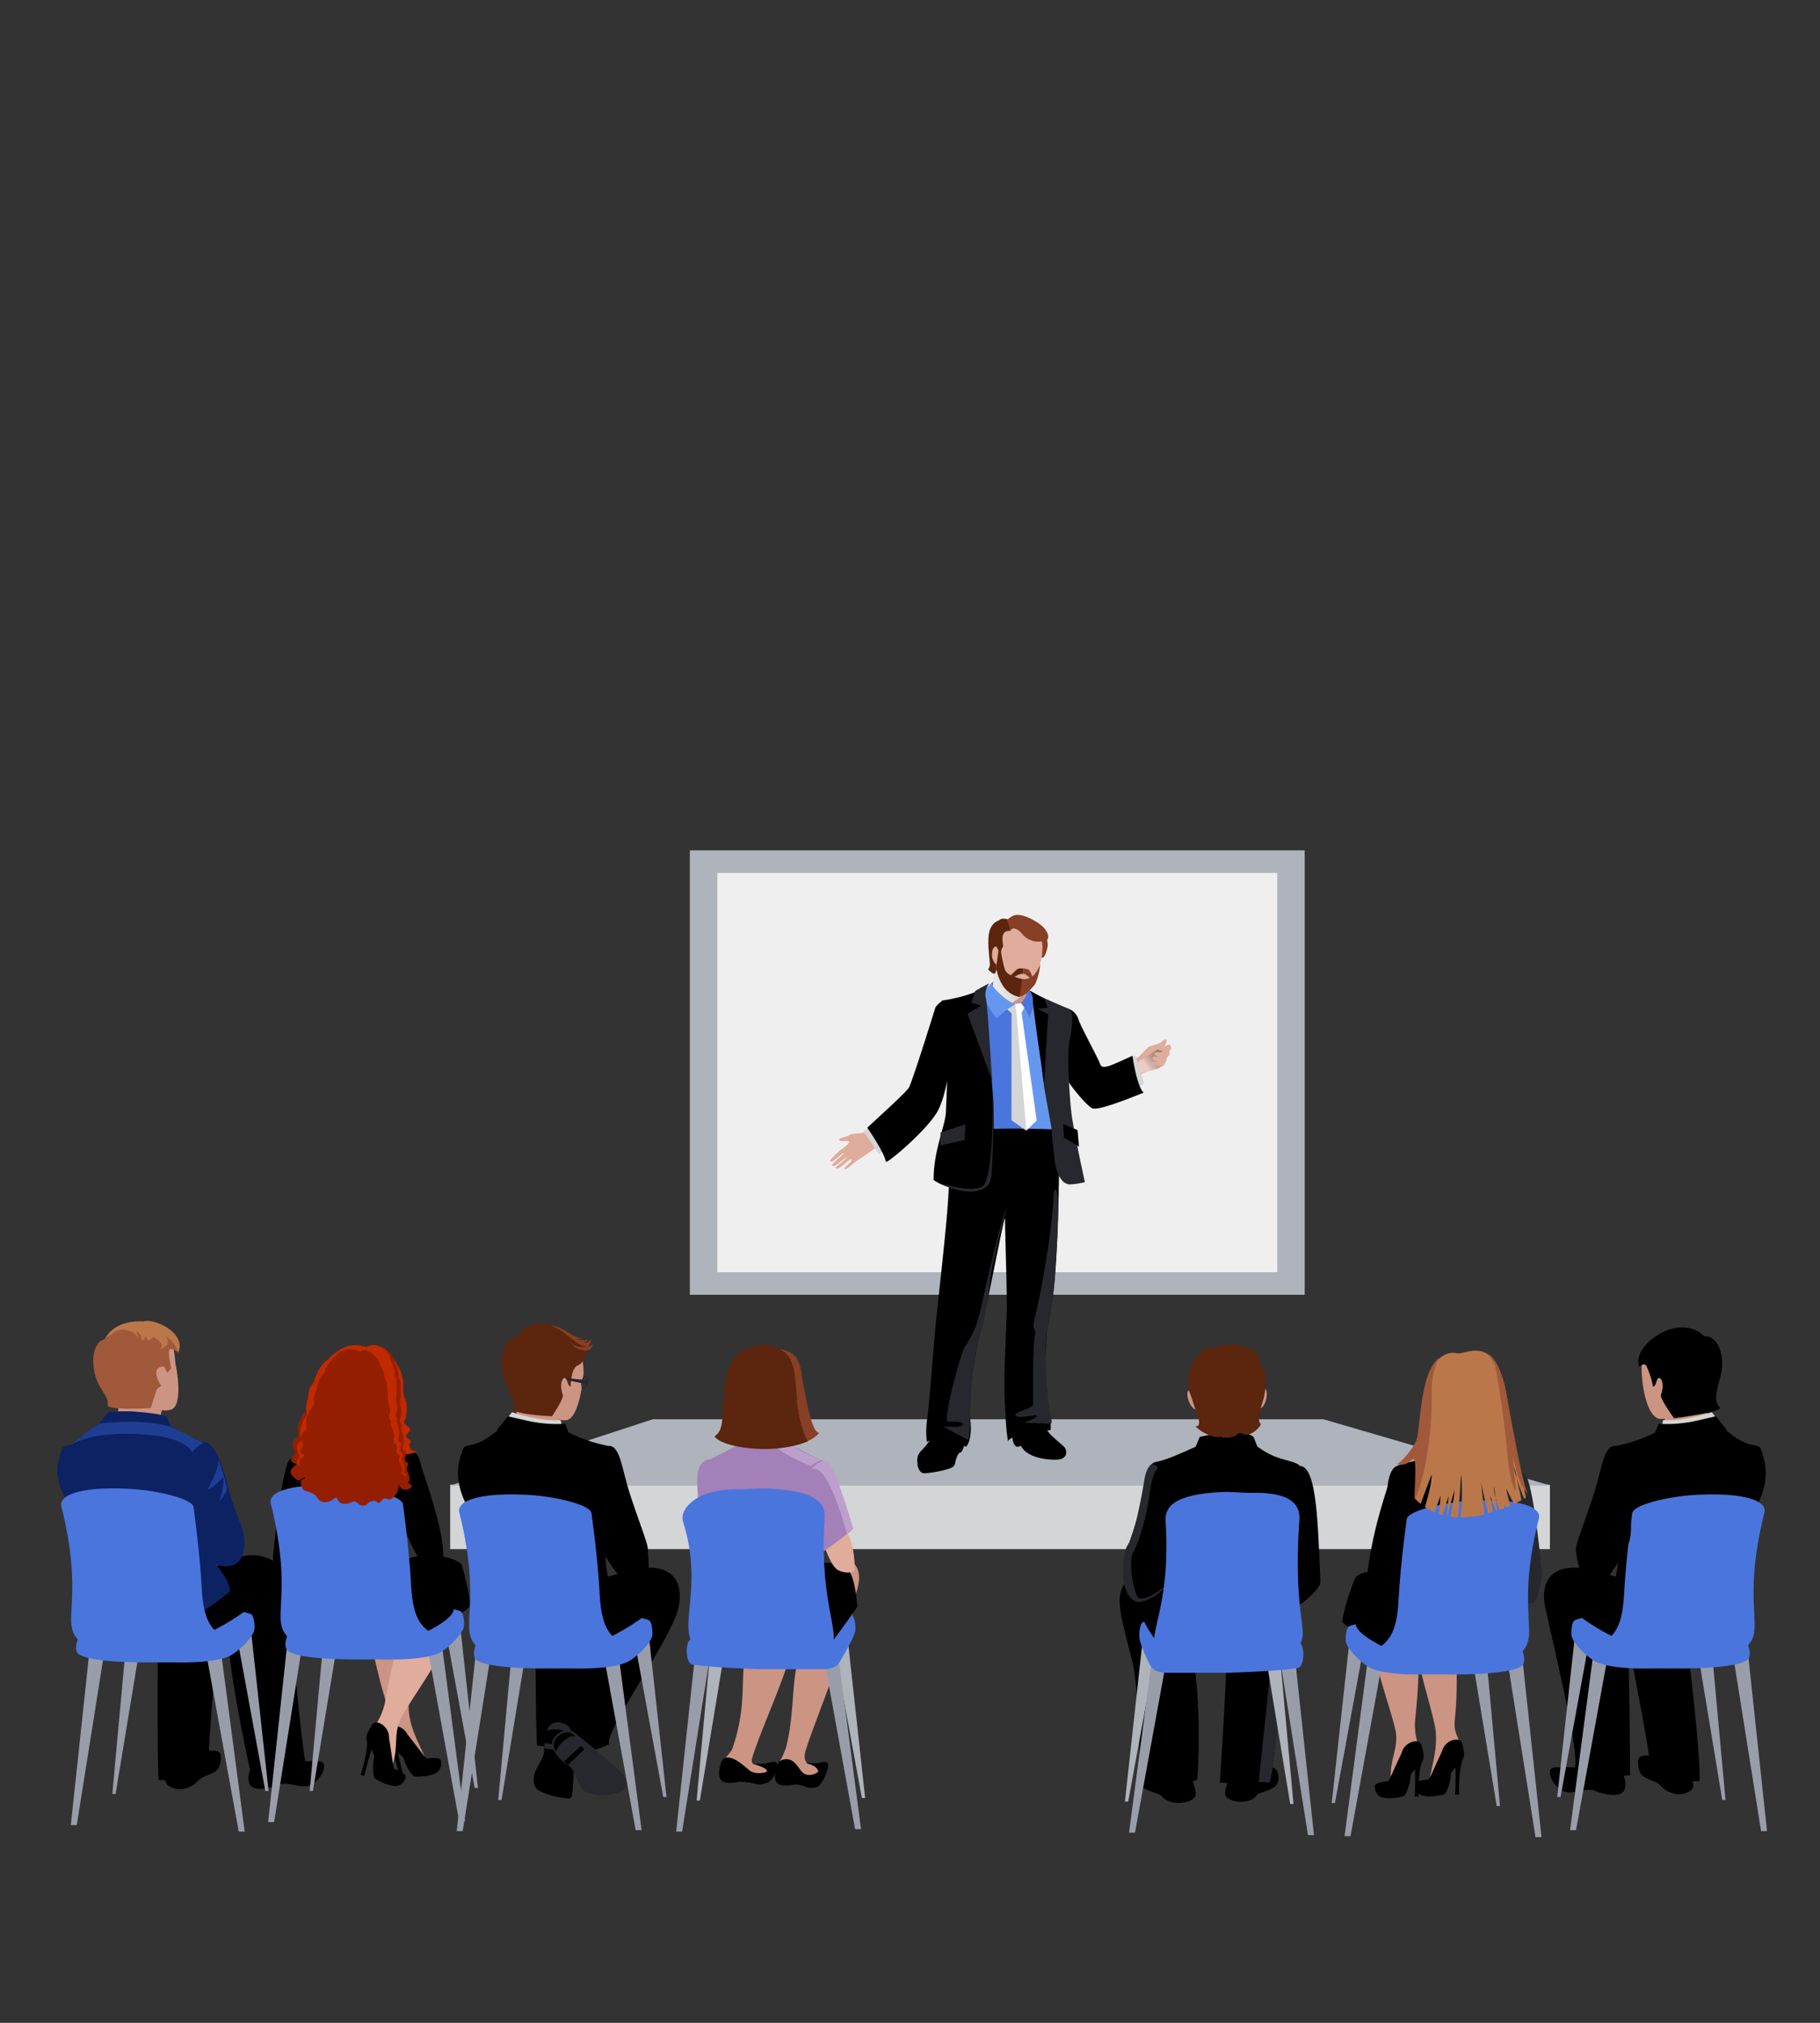 <svg width="450" height="500" xmlns="http://www.w3.org/2000/svg">
 <rect width="100%" height="100%" fill="#333333" stroke="none"/>
 <defs>
  <linearGradient y2="0.057" x2="1.651" y1="0.978" x1="0.268" id="linear-gradient">
   <stop stop-color="#fff" offset="0.21"/>
   <stop stop-color="#fbfbfb" offset="0.22"/>
   <stop stop-color="#bababa" offset="0.31"/>
   <stop stop-color="#818181" offset="0.39"/>
   <stop stop-color="#535353" offset="0.48"/>
   <stop stop-color="#2f2f2f" offset="0.56"/>
   <stop stop-color="#151515" offset="0.63"/>
   <stop stop-color="#050505" offset="0.69"/>
   <stop offset="0.75"/>
  </linearGradient>
  <linearGradient y2="-0.463" x2="1.93" y1="0.714" x1="-0.195" id="linear-gradient-2">
   <stop stop-color="#fff" offset="0"/>
   <stop stop-color="#c6c0b9" offset="0.52"/>
  </linearGradient>
 </defs>
 <g>
  <title>Layer 1</title>
  <g id="svg_1" isolation="isolate" class="cls-1">
   <g data-name="Layer 6" id="Layer_6">
    <rect id="svg_2" fill="#d4d5d6" height="15.93" width="271.91" y="366.98" x="111.31" class="cls-2"/>
    <polygon id="svg_3" fill="#afb3bc" points="383.38,367.2 111.31,367.2 161.4,350.81 327.21,350.81 383.38,367.2 " class="cls-3"/>
    <path id="svg_4" d="m417.42,408.32s3.13,25.45 2.79,31.89c-8.65,0.74 -12.49,-3.27 -12.39,-5.18s-4.76,-26.48 -4.92,-27.92s-3.5,-12.09 0.38,-14.07c12.9,-6.56 14.14,15.28 14.14,15.28z"/>
    <path id="svg_5" d="m413.09,393.94c-5,-1.72 -18.61,-5.89 -21.94,-6.32c-7,-0.92 -10.53,2.9 -9.07,9.77c1.64,7.7 8.62,36.22 7.29,39.38c6.31,3.31 13.68,2 13.68,2s-0.16,-31.89 -0.74,-34.45s10.78,-10.38 10.78,-10.38z"/>
    <path id="svg_6" d="m400.75,436.67c0.88,2.74 1.64,4.19 0.79,5.92s-4.94,1.09 -7.32,0c-1.42,-0.67 -4.59,0.51 -6.23,0.47c-3.51,-0.1 -6.53,-5.95 -3.65,-6.19s6.52,0.37 7.82,-0.71s8.59,0.51 8.59,0.51z"/>
    <path id="svg_7" d="m417.73,437.91c0.32,1.76 1.75,3.51 0.32,4.63a4.78,4.78 0 0 1 -4.62,0.63c-1.75,-0.48 -2.39,-1.43 -3.35,-2.23s-3.5,-1.27 -4.3,-2.39s-1.32,-4.19 0.12,-4.46c2,-0.37 4.46,-0.12 8.43,0.87l3.4,2.95z"/>
    <path id="svg_8" fill="#cc9483" d="m422.23,340.65c-0.51,1.67 -0.47,7.79 0.18,10.37s3.73,6.07 3.73,6.07l-14.45,2.72s1.26,-9.77 -1.43,-11.63c-1.66,-1.18 11.97,-7.53 11.97,-7.53z" class="cls-4"/>
    <path id="svg_9" fill="#cc9483" d="m405.88,337.77c0,5.86 1.63,12.23 4.21,12.89s9.45,-2.66 10.74,-7.63s-1,-10.2 -6.05,-10.7c-5.47,-0.55 -8.87,0.31 -8.9,5.44z" class="cls-4"/>
    <path id="svg_10" d="m405.4,337.85c-2.26,-4.08 7.24,-12.47 14.28,-8.87c0.74,0.37 0.93,0.78 1.52,1.14s0.85,0.11 1.36,0.31c3.23,1.24 3.7,6.37 2.93,9.43c-1,3.85 -1.88,6.3 -0.32,8c1.06,1.15 -11.25,2.7 -11.25,2.7s-3.56,-4.9 -3.25,-5.77c1.21,-3.34 -0.47,-5.18 -1,-3.62a12.93,12.93 0 0 1 -0.49,1.3l-0.45,0.33a21.32,21.32 0 0 0 -1.68,-5.22c-0.56,-0.88 -1.65,0.27 -1.65,0.27z"/>
    <path id="svg_11" d="m424.24,351.68c2.41,1.37 4.77,4.4 8.84,5.46c0,0 1.87,0.1 2.19,0.86c4.26,10.23 -3.31,15.92 -2.85,19.95c1.87,16.47 -4.73,21.95 -5.29,24c-0.27,1 -6.08,2.27 -12,2.37c-3.22,1 -16.65,-3 -17.74,-3.87c-0.52,-1.38 0.67,-4.49 1.51,-8c2.1,-8.7 0.81,-8.44 0.44,-12.93c-0.26,-3.3 -3.73,-3.66 -4.74,-5.52s4.4,-16.49 4.4,-16.49a36.72,36.72 0 0 0 11.65,-4.18c1.49,-0.84 5.2,0.37 5.2,0.37l8.39,-2.02z"/>
    <path id="svg_12" fill="#d4d5d6" d="m423.22,349.05c-0.46,0.23 -7.59,2.39 -11.93,1.95c-0.65,0.83 0.13,2.88 0.13,2.88s12.91,-1.7 13.28,-2.23s-1.48,-2.6 -1.48,-2.6z" class="cls-2"/>
    <path id="svg_13" d="m424.24,350.07l2.72,3.35a55.58,55.58 0 0 0 -7.37,0.83c-4.62,1.21 -10.5,0.28 -10.5,0.28l1,-2.6a33.51,33.51 0 0 0 9.47,-0.78c1.91,-0.42 4.68,-1.08 4.68,-1.08z"/>
    <polygon id="svg_14" fill="#999daa" points="436.9,452.62 435.43,452.62 428.26,407.57 432.08,407.57 436.9,452.62 " class="cls-5"/>
    <polygon id="svg_15" fill="#999daa" points="389.68,452.37 388.21,452.37 394.14,407.33 397.9,407.33 389.68,452.37 " class="cls-5"/>
    <polygon id="svg_16" fill="#999daa" points="426.64,444.92 425.83,444.92 419.83,408.64 423.31,408.64 426.64,444.92 " class="cls-5"/>
    <polygon id="svg_17" fill="#999daa" points="385.84,444.18 385.03,444.18 389.48,403.61 392.51,407.9 385.84,444.18 " class="cls-5"/>
    <path id="svg_18" fill="#4a75dd" d="m431.3,405.21a18.84,18.84 0 0 0 -3,-2.47c-0.46,-0.31 -5.21,-4.71 -5.21,-4.71l-31.69,1.86a13.78,13.78 0 0 0 -1.95,0.56c-0.67,0.24 -1,2.09 -0.93,3.62s2.92,4.74 5.58,6.41c3.7,2.34 14.07,1.91 15.54,1.91l2,0c1.48,0 16.6,0.37 20.29,-2c1.34,-0.82 0.55,-4.04 -0.63,-5.18z" class="cls-6"/>
    <path id="svg_19" d="m387.93,397.41c3,2.73 9.67,6.94 12.39,7.68s13.39,-2.72 14.87,-5.94s-12.64,-7.44 -17.1,-7.44s-10.16,5.7 -10.16,5.7z"/>
    <path id="svg_20" fill="#4a75dd" d="m403.6,373.86c0.87,-2.22 9.73,-3.93 14.18,-4.26c12.78,-0.94 19.25,1.19 18.48,4.26c-5.76,23.06 0.24,28.51 -4.21,33c-2.48,2.48 -42.36,3 -37.91,0.5s6.93,-4 7.42,-13.39s2.04,-20.11 2.04,-20.11z" class="cls-6"/>
    <path id="svg_21" d="m399.24,357.41c-2.7,-0.09 -3.22,5.74 -5,11.37c-1.92,6.09 -4.58,12.66 -4.58,14c0,2.6 1.85,10.78 4.83,9.29s4.46,-3.72 7.81,-9.67s-3.06,-24.99 -3.06,-24.99z"/>
    <path id="svg_22" d="m314.33,436.87a16.38,16.38 0 0 0 -4.87,0.76c-0.18,-0.38 -0.35,-0.77 -0.5,-1.15l-4.3,1.17s-1.75,4 -1.75,5.72s4.51,2.88 7.07,1.12a2.76,2.76 0 0 0 0.87,-0.95c1.65,-0.74 3.19,-1.07 4.33,-1.88c1.43,-1.03 1.25,-4.85 -0.85,-4.79z"/>
    <path id="svg_23" d="m317.28,405.77c-1.6,12.77 -1.13,25.06 -3.35,34.75a72.17,72.17 0 0 1 -12.32,0.06s1.66,-24.64 1.64,-31.72c0,-8.49 3.18,-7.37 3.18,-7.37c-0.62,-6.49 12.35,-7.81 10.85,4.28z"/>
    <path id="svg_24" fill="#26282d" d="m314,440.49c2.22,-9.7 3.11,-34.2 3.11,-34.2a10.64,10.64 0 0 1 -0.24,-4.18c0.72,-8.16 -1.29,-9.34 -2.27,4.26c-0.86,11.9 -2.81,27.32 -3.35,34.17c3.15,-0.26 1.03,0.36 2.75,-0.05z" class="cls-7"/>
    <path id="svg_25" d="m293.73,437.35l-4.67,-1.27c-0.16,0.42 -0.35,0.84 -0.53,1.25a18.15,18.15 0 0 0 -5.28,-0.83c-2.28,-0.06 -2.49,4.09 -0.93,5.2c1.24,0.88 2.91,1.24 4.7,2a3,3 0 0 0 1,1c2.77,1.9 7.66,0.68 7.66,-1.23s-1.95,-6.12 -1.95,-6.12z"/>
    <path id="svg_26" d="m293.88,404.72c-1.08,-3.59 0.62,-10.22 0.62,-10.22c-1.48,-0.13 -11.47,-5.08 -11.47,-5.08c-3.71,0 -6.2,1.92 -6.2,6.38s2.92,12.76 3.66,17.59s1.74,20.39 1,21.88c-0.31,0.62 1.14,1.28 2.94,1.84c4.65,6.09 11.64,2.76 11.64,2.76s1.52,-22.76 -2.19,-35.15z"/>
    <polygon id="svg_27" fill="#afb3bc" points="319.82,445.91 319.01,445.91 313.01,409.63 316.49,409.63 319.82,445.91 " class="cls-3"/>
    <polygon id="svg_28" fill="#afb3bc" points="278.95,445.3 278.14,445.3 282.6,404.72 285.63,409.02 278.95,445.3 " class="cls-3"/>
    <path id="svg_29" d="m321.26,362.34c4.46,-0.19 4.58,14.92 5.21,28.63c0.09,2 -6.15,7.36 -10.23,8c-1.5,0.23 -8.9,-1.89 -8.9,-1.89l10.42,-7.38l-1.22,-9.7l1.24,-9.18l3.48,-8.48z"/>
    <path id="svg_30" fill="#cc9483" d="m295.13,344.07c-0.8,-0.28 -1.49,-0.88 -1.56,0.43a5.39,5.39 0 0 0 1.46,3.58c0.6,0.47 1.37,0.52 1.34,0.29s-1.24,-4.3 -1.24,-4.3z" class="cls-4"/>
    <path id="svg_31" fill="#cc9483" d="m311.59,343.8c0.76,-0.38 1.37,-1.06 1.6,0.23a5.49,5.49 0 0 1 -1,3.74c-0.54,0.53 -1.3,0.69 -1.3,0.45s0.7,-4.42 0.7,-4.42z" class="cls-4"/>
    <path id="svg_32" fill="#e0ac9b" d="m303.69,363.21l-7,-2.7s1.93,-10 1.93,-11l4.7,-0.38l0,0l4.62,0.22c0,1 1.65,9.75 1.65,9.75l-5.93,4.07l0.03,0.04z" class="cls-8"/>
    <polygon id="svg_33" fill="#999daa" points="324.88,453.6 323.4,453.6 316.24,408.56 320.06,408.56 324.88,453.6 " class="cls-5"/>
    <polygon id="svg_34" fill="#999daa" points="280.63,452.99 279.16,452.99 285.09,407.95 288.85,407.95 280.63,452.99 " class="cls-5"/>
    <path id="svg_35" fill="#4a75dd" d="m321.51,406.21a18.55,18.55 0 0 0 -3,-2.48c-0.46,-0.31 -5.2,-4.71 -5.2,-4.71l-28.72,1.39a15.57,15.57 0 0 0 -1.95,0.56c-0.67,0.25 -1,2.09 -0.93,3.63s1.72,5.26 2.6,6.87c1.12,2 3.23,2 4.71,2l14.25,0c1.48,0 13.32,-0.43 17.6,-1.18c1.59,-0.22 1.82,-4.95 0.64,-6.08z" class="cls-6"/>
    <path id="svg_36" d="m322,367.73s0.59,-5.08 -1.23,-5.89c-3.11,-1.37 -5.46,-1 -9.92,-4.33c-0.14,-0.43 -0.59,-1.49 -0.84,-2.23c-2.81,-2.73 -13.38,-0.1 -13.38,-0.1l-1,2.42c-3.47,1.52 -6.9,3.18 -9.79,3.75c-4.24,0.82 -1.36,12.51 -1.36,12.51s5,12.21 4.92,15.41c-0.07,2.41 -1.83,8 -1.83,18.05c0,0.65 31.48,0 31.48,0c0,-6.5 -2,-16 -2.1,-17.89a54,54 0 0 1 1.4,-11.1c0.44,-1.33 3.65,-10.6 3.65,-10.6z"/>
    <path id="svg_37" fill="#5b250e" d="m312.91,340.42c-0.34,-2.61 -1.13,-2.61 -1.48,-3.81s0.22,-1.19 -0.93,-2.37s-5.4,-2.14 -6.78,-2s-2.64,0.45 -2.72,0.76c-0.81,0.12 -2.15,-0.25 -2.69,0.12a9.35,9.35 0 0 0 -3.54,4.22a9.65,9.65 0 0 0 -0.91,5.58c0.22,1.43 0.4,1.52 0.4,1.52l1.81,5.38s1.13,2.83 -0.37,2.69c-0.52,-0.05 3.32,3.29 6.39,2.65l0,0.15c1.69,0.09 3,0 3.83,-0.75c0.54,-0.5 0.72,-0.5 1.5,-0.08c1.75,0.94 4.83,-2.3 4.22,-2.64c-1,-0.58 0.56,-5.38 0.56,-5.38a16.56,16.56 0 0 0 0.71,-6.04z" class="cls-9"/>
    <path id="svg_38" d="m281.85,398.77c0.75,1.3 3.72,8.74 7.81,8.93s-2.41,-16.55 -2.41,-16.55l-5.4,7.62z"/>
    <path id="svg_39" d="m287.18,362.09c-2.1,-0.74 -2.48,2.85 -3.47,5.08s-2.6,9.3 -5.2,16c-1.41,3.62 -0.93,12.08 1.79,12.33s7,-0.93 9,-3.9s3.72,-11.65 4,-15.12s-6.12,-14.39 -6.12,-14.39z"/>
    <path id="svg_40" fill="#26282d" d="m284.83,361.84c-1.49,0.87 -1.86,3.73 -2.11,5.33s-2.26,12.52 -3.75,14.5s-1.51,7.47 -1,9.95s2,4.37 3.66,4.37s5.67,-2.21 6.38,-3.78c0.16,-0.37 -4.21,3.68 -6.51,2.78c-0.84,-0.33 -2.85,-8.61 -1.23,-11.46s3.34,-9.54 3.84,-13.38s1.24,-6.44 2,-7.06s-1.28,-1.25 -1.28,-1.25z" class="cls-7"/>
    <path id="svg_41" fill="#4a75dd" d="m309.1,369c-2.26,0 -4.48,-0.29 -6.49,-0.22c-13.14,0.5 -14.6,4.12 -14.41,7.29c1.46,23.26 -5.69,28.5 -1.51,32.87c-0.21,0.57 31.1,1.36 33.58,-1.12c4.46,-4.46 -0.81,-5.58 1,-32.22c0.19,-2.98 -1.12,-6.93 -12.17,-6.6z" class="cls-6"/>
    <path id="svg_42" fill="#cc9483" d="m350.26,389.85c-1.64,1.62 -1.46,9.78 0.13,19c1,5.7 4.32,16.07 4.58,19c0.4,4.61 -0.56,6.82 -1.92,14.2c-0.2,1.08 6.84,-5.8 7,-7.09c0.29,-1.8 1.37,-2.73 1,-4c-0.51,-1.57 -1.65,-2.8 -1.36,-5.7c0.7,-6.94 0.36,-8.62 0.62,-18c0.26,-9.72 -3.39,-24 -10.05,-17.41z" class="cls-4"/>
    <path id="svg_43" d="m361.41,430.74c-0.46,-1.48 -4.13,-0.82 -4.88,2.19c0,0 -0.88,1.84 -2.55,5.56a10.54,10.54 0 0 1 -0.74,1.36c-1.55,0.14 -3.27,0.4 -3.31,1.26a2.77,2.77 0 0 0 1.12,2.41c1,0.72 3.68,0.67 6,0c0.65,-0.19 1.64,-3.28 1.64,-4.59s1.76,-2.48 2.69,-3.59s0.72,-2.4 0.03,-4.6z"/>
    <path id="svg_44" d="m361.78,434.46c-0.55,1.21 -1.16,4.65 -1,9.11a2.93,2.93 0 0 1 -1,0s0.37,-7.44 -0.18,-8.36s2.18,-0.75 2.18,-0.75z"/>
    <path id="svg_45" fill="#cc9483" d="m339.35,390.72c-1.63,1.62 -1,9.29 0.63,18.55c1,5.71 4.94,16.45 5.2,19.37c0.4,4.61 -2.18,7.14 -1,13.07c0.22,1.09 1.78,0.67 3.7,-2.78c1,-1.75 3.64,-5 3.22,-6.33a16.77,16.77 0 0 1 -1.24,-7.06c0.7,-6.94 0.8,-8.8 1.06,-18.15c0.3,-9.78 -4.92,-23.27 -11.57,-16.67z" class="cls-4"/>
    <path id="svg_46" d="m351.41,431.18c-0.47,-1.49 -4.14,-0.82 -4.88,2.18c0,0 -0.89,1.85 -2.56,5.57a10.67,10.67 0 0 1 -0.73,1.36c-1.56,0.14 -3.28,0.39 -3.31,1.25a2.73,2.73 0 0 0 1.12,2.41c1,0.72 3.68,0.68 6,0c0.65,-0.19 1.64,-3.28 1.64,-4.58s1.77,-2.48 2.7,-3.59s0.7,-2.41 0.02,-4.6z"/>
    <path id="svg_47" d="m351.78,434.9c-0.56,1.2 -1.17,4.64 -1,9.11a2.86,2.86 0 0 1 -1,0s0.37,-7.44 -0.19,-8.37s2.19,-0.74 2.19,-0.74z"/>
    <path id="svg_48" d="m345.55,390c-5.7,-2.73 -10,-1.25 -10.54,0.24a51.87,51.87 0 0 0 -3.15,10.41c-0.23,1.32 13,8.37 13,8.37l0.69,-19.02z"/>
    <path id="svg_49" d="m356.24,358.18c-6.18,3.63 -8.77,3.09 -11.1,4.3s-2.28,8 -2.28,8s3.7,4.82 4,5.88c0.22,0.8 1.87,5.78 1.44,10.13c-0.31,3.15 -3.07,5.19 -4.85,11.47c-0.19,0.67 20.8,-1.42 20.8,-1.42l1.86,-25.21s-8.8,-4 -10.12,-11.35l0.25,-1.8z"/>
    <path id="svg_50" fill="#26282d" d="m369.09,359.54a53.18,53.18 0 0 1 7.94,4.91c2.12,1.53 4.21,24.28 4.21,24.28s-0.87,13.76 -5.89,4.28c-0.19,-0.35 -0.36,-16.15 -0.43,-16a29.11,29.11 0 0 0 -1.62,13c0.28,3.15 3.27,4.68 2.89,9.74c0,0.5 -15.77,-4.28 -15.77,-4.28l-1.16,-34l9.83,-1.93z" class="cls-7"/>
    <path id="svg_51" d="m344.29,364c-5.59,15.92 -5.8,23.14 -6.61,27.22c-0.7,3.54 10,8.19 10,8.19l5.41,-9.91s-6.73,-0.34 -6.69,-1.24a94.15,94.15 0 0 1 1.96,-11.26c0.32,-1 -4.07,-13 -4.07,-13z"/>
    <polygon id="svg_52" fill="#999daa" points="381.14,454.1 379.66,454.1 372.5,409.06 376.32,409.06 381.14,454.1 " class="cls-5"/>
    <polygon id="svg_53" fill="#999daa" points="333.92,453.85 332.45,453.85 338.37,408.81 342.14,408.81 333.92,453.85 " class="cls-5"/>
    <polygon id="svg_54" fill="#999daa" points="370.88,446.41 370.07,446.41 364.07,410.13 367.55,410.13 370.88,446.41 " class="cls-5"/>
    <polygon id="svg_55" fill="#999daa" points="330.07,445.67 329.27,445.67 333.71,405.09 336.75,409.39 330.07,445.67 " class="cls-5"/>
    <path id="svg_56" fill="#4a75dd" d="m375.54,406.7a18.83,18.83 0 0 0 -3,-2.47c-0.45,-0.31 -5.2,-4.71 -5.2,-4.71l-31.69,1.86a14.87,14.87 0 0 0 -2,0.55c-0.66,0.24 -1,2.1 -0.92,3.63s2.92,4.74 5.57,6.41c3.7,2.34 14.07,1.9 15.55,1.9l2,0c1.48,0 16.59,0.37 20.29,-2c1.37,-0.82 0.58,-4.03 -0.6,-5.17z" class="cls-6"/>
    <path id="svg_57" d="m370.33,390.59c0.37,6.07 2.23,14.75 -1.23,16.24s-23.05,2.73 -28.51,-0.5c-1,-0.6 -5.52,-2.95 -5.39,-5.14c0.2,-3.36 5.6,-7.1 6.63,-9.48c1.7,-3.92 28.5,-1.12 28.5,-1.12z"/>
    <path id="svg_58" fill="#4a75dd" d="m347.84,375.35c0.86,-2.22 9.73,-3.93 14.18,-4.26c12.77,-0.94 19.25,1.18 18.47,4.26c-5.76,23 0.25,28.5 -4.21,33c-2.48,2.48 -42.36,3 -37.91,0.49s6.93,-4 7.43,-13.38s2.04,-20.11 2.04,-20.11z" class="cls-6"/>
    <path id="svg_59" fill="#ba784a" d="m352.32,372.51a12.63,12.63 0 0 0 2.38,1.31c0.36,-1 1.61,-4.59 1.51,-4.17s-0.26,3.26 -0.34,4.62c0.27,0.09 0.54,0.16 0.81,0.23l0,0l1.49,-4.7l-0.43,5l0.11,0c0.33,-1.31 1.07,-4.17 1.81,-6.48c0,0.93 -0.77,5.18 -1,6.6a17.6,17.6 0 0 0 1.77,0.15c0.56,-3.27 0.77,-15 1,-8.61a48.32,48.32 0 0 1 -0.32,8.62a25.68,25.68 0 0 0 5.93,-0.74c-0.25,-2.37 -1,-9.2 -0.78,-7.75c0.24,1.65 1.6,7 1.73,7.51l1.09,-0.32c-0.12,-0.83 -0.51,-3.57 -0.59,-4.1a25,25 0 0 0 1.54,3.79l0.15,-0.05c-0.08,-0.67 -0.23,-2 -0.38,-3.2a10,10 0 0 1 -0.44,-2.4c0,-0.87 0.22,0.66 0.44,2.4c0.35,1.27 0.8,2.53 1,3c0.37,-0.13 0.73,-0.27 1.08,-0.41l0.11,-1.13l0.34,0.95c0.38,-0.15 0.74,-0.31 1.07,-0.46c-0.26,-1 -1.24,-4.73 -0.92,-4.09s1.41,2.74 1.88,3.66c0.74,-0.35 1.35,-0.66 1.83,-0.92c-0.23,-1.1 -0.74,-3.5 -1.19,-5.51a20.27,20.27 0 0 1 -0.79,-3a14.57,14.57 0 0 1 0.79,3a43.45,43.45 0 0 0 1.86,5.14l0.45,-0.26s-3.8,-17.19 -4.5,-23.19c-1.11,-9.67 -4.58,-12 -4.58,-12c-3,-2.42 -6.63,-0.2 -7.93,-0.5c-4.34,-1 -7.66,4.56 -8.06,8.92c-0.74,8.18 -1,19.21 -2.47,26.89a13.3,13.3 0 0 0 1.49,1.43c0.63,-1.72 1.9,-5.17 2.72,-7.25c0.02,2.45 -1.33,6.93 -1.66,8.02z" class="cls-10"/>
    <path id="svg_60" fill="#a0593a" d="m355.71,335.7c-4.83,4.09 -4.46,18 -5.57,20.44s-4,5.7 -4.84,5.7c1.86,0.62 2.73,-0.24 4,-1.11s0.24,8.92 0.5,9.54s4.33,-9.54 4.21,-26a18.74,18.74 0 0 1 1.7,-8.57z" class="cls-11"/>
    <path id="svg_61" fill="#a0593a" d="m367.3,334.39c2.35,0.75 3.9,4.28 5,9.49s4.15,23.73 5.63,25.59c-3,-3.35 -3.22,-7.69 -3.84,-9.42c0,0 0.44,7.12 0.81,8.49c-1.12,-0.87 -2,-6.08 -2.36,-10.91s-2.31,-17.53 -2.78,-19.58a6.43,6.43 0 0 0 -2.46,-3.66z" class="cls-11"/>
    <path id="svg_62" fill="#cc9483" d="m211.59,394.07c1,-3.1 1,-4.77 0.43,-6.26c-1.37,-3.66 -6.62,-1.8 -9.23,0.43l-0.85,5.15c-2.33,1.57 -4.1,12.45 -5.34,20.62c-0.69,4.51 -0.56,11.34 -2.23,17.85a23,23 0 0 1 -1.8,4a3.46,3.46 0 0 0 1.05,4.15c0.66,0.42 2.36,0.5 5.7,0.87c4.23,0.79 4.14,-4.26 4.14,-4.26s-2.62,-0.41 -3.64,-0.67c-0.5,-0.12 -1.24,-1.24 -0.62,-3.25c2.61,-8.45 11.93,-29.99 12.39,-38.63z" class="cls-4"/>
    <path id="svg_63" d="m193.44,435c3,-0.93 3.9,2.34 5.26,3.33s3.69,-0.11 3.6,-0.54c-0.33,-1.49 -2.91,-1.94 -2.91,-1.94s0.16,-0.14 1.37,0c1.58,0.23 3.41,-0.87 3.91,0s-1.2,5.18 -2.56,5.8a3.89,3.89 0 0 1 -2.88,0a8.06,8.06 0 0 0 -2.63,-0.59s-3,0.75 -4.28,-0.19s-0.62,-4.19 0.31,-5.49l0.81,-0.38z"/>
    <polygon id="svg_64" fill="#afb3bc" points="172.24,445.05 173.04,445.05 179.04,408.77 175.56,408.77 172.24,445.05 " class="cls-3"/>
    <polygon id="svg_65" fill="#afb3bc" points="213.1,444.43 213.91,444.43 209.46,403.85 206.43,408.14 213.1,444.43 " class="cls-3"/>
    <polygon id="svg_66" fill="#999daa" points="167.18,452.73 168.65,452.73 175.82,407.7 172,407.7 167.18,452.73 " class="cls-5"/>
    <polygon id="svg_67" fill="#999daa" points="211.42,452.12 212.89,452.12 206.97,407.08 203.21,407.08 211.42,452.12 " class="cls-5"/>
    <path id="svg_68" fill="#cc9483" d="m197.09,401.13c1,-3.1 1,-4.77 0.44,-6.26c-1.37,-3.66 -6.88,-2.42 -9.48,-0.19l-0.86,5.15c-2.33,1.57 -3.23,8.24 -3.48,15.42c-0.16,4.56 -0.12,9.67 -2.6,16.86c-0.42,1.2 -1.91,2.39 -2.36,3.22a3.46,3.46 0 0 0 1.05,4.15c0.66,0.43 3.54,1.06 6.88,1.43c4.23,0.79 4.09,-3.17 4.09,-3.17a30.3,30.3 0 0 0 -3.65,-1.54c-0.5,-0.13 -1.68,0.09 -1.06,-1.92c2.62,-8.48 10.57,-24.51 11.03,-33.15z" class="cls-4"/>
    <path id="svg_69" d="m179.62,434.41c2.23,-0.13 4.49,2.31 5.86,3.31s4.32,0.46 4.18,0c-0.32,-0.94 -3.35,-1.69 -3.35,-1.69s-0.27,-0.05 1.58,0s3.64,-1.11 4.14,-0.24s-0.73,4.12 -2.1,4.74a5.89,5.89 0 0 1 -2.5,0.56c-1.49,-0.37 -4.65,-0.69 -4.65,-0.69s-3,0.75 -4.27,-0.18s-0.62,-4.2 0.3,-5.5l0.81,-0.31z"/>
    <path id="svg_70" fill="#4a75dd" d="m170.55,405.34a19,19 0 0 1 3,-2.48c0.46,-0.31 5.2,-4.71 5.2,-4.71l29.87,0.53a16.12,16.12 0 0 1 1.95,0.56c0.66,0.24 1,2.09 0.93,3.62s-2.87,6.13 -3.75,7.74c-1.11,2 -3.23,2 -4.71,2l-14.28,0c-1.48,0 -13.32,-0.44 -17.59,-1.18c-1.58,-0.22 -1.8,-4.95 -0.62,-6.08z" class="cls-6"/>
    <path id="svg_71" d="m192.26,405.46c1.49,2.24 11,3.65 12.64,1.49c5.2,-6.94 7.06,-9.78 7.06,-9.78s-0.25,-5.46 -1.73,-8.44c-1.31,-2.62 -8.67,-3.22 -13.88,-1.73s-4.09,18.46 -4.09,18.46z"/>
    <path id="svg_72" fill="#e0ac9b" d="m202.3,378.82c1.73,3.47 3,8.3 4.95,9.3s4.09,0.61 4.09,-0.38s-0.06,-5.51 -1.79,-8.73s-4.47,-11.84 -4.47,-11.84l-2.78,11.65z" class="cls-8"/>
    <path id="svg_73" fill="#a380b7" d="m183.43,356.11c-2,2.29 -7.39,3.81 -8.46,5.3s2.95,18.16 0.83,29.06c-0.43,2.22 22.41,4.21 22.41,4.21l3.06,-19.33l2.79,-13.94a99.24,99.24 0 0 1 -9,-4.65c-3.06,-1.88 -11.63,-0.65 -11.63,-0.65z" class="cls-12"/>
    <path id="svg_74" fill="#a380b7" d="m202.89,361.35c1.65,0 1.89,-0.5 2.83,2s4.76,15 4.76,15s-5.6,4.39 -7.25,5.39s-4.11,-9 -4.11,-10.48s3.77,-11.91 3.77,-11.91z" class="cls-12"/>
    <path id="svg_75" fill="#a380b7" d="m176.44,360.73c-2.12,-0.25 -3.77,1 -4,4s0.47,13.63 2.6,14.12s5.42,-2.72 5.42,-2.72l-4.02,-15.4z" class="cls-12"/>
    <path id="svg_76" fill="#4a75dd" d="m183,368.13c2.26,0 4.48,-0.29 6.48,-0.22c13.14,0.5 14.61,4.12 14.41,7.29c-1.46,23.26 5,28.88 0.86,33.24c0.21,0.58 -30.44,1 -32.92,-1.49c-4.46,-4.46 2.25,-14.5 -2.95,-30.85c-0.95,-2.85 3.02,-8.29 14.12,-7.97z" class="cls-6"/>
    <path id="svg_77" fill="#bd9fce" d="m194.86,355.65c0.5,2.48 8.06,5.2 8.06,5.2l-2.48,1.49s-10,-4 -9.42,-6.32s3.84,-0.37 3.84,-0.37z" class="cls-13"/>
    <path id="svg_78" fill="#bd9fce" d="m201.06,363.09c-1.2,0.24 2.63,-3.14 3.84,-1.68c2,2.48 6.07,16.42 6.07,16.42l-1.55,1.37s-4.34,-16.95 -8.36,-16.11z" class="cls-13"/>
    <path id="svg_79" fill="#873f26" d="m198.32,340.54a16.48,16.48 0 0 0 -0.88,-4c-1.31,-3 -5.1,-3.27 -5.79,-2.86c0,0 -3.26,19 -3.46,20.4c-0.17,1.13 1.68,1.19 4.05,0c0.13,2.24 1.17,3.14 1.51,3.25c1.29,0.43 6.81,-0.56 8.81,-3.2c-1.92,0.26 -3.43,-9.46 -4.24,-13.59z" class="cls-14"/>
    <path id="svg_80" fill="#5b250e" d="m192.82,333.49a7,7 0 0 0 -4.44,-1a10.48,10.48 0 0 0 -5.43,1.88l-0.06,0l-0.1,0.12a6.88,6.88 0 0 0 -2.37,3.13c-0.86,1.5 -1,3.62 -1.4,7c-0.64,6 0.09,8.65 -2.32,10.41c1.45,2.64 14.5,4.88 23.06,1.2c0,0 -1.92,-2.88 -2.67,-9.5c-0.53,-8.33 -0.74,-11.21 -4.27,-13.24z" class="cls-9"/>
    <path id="svg_81" d="m39,408.07s-0.16,25.45 0.18,31.89c8.65,0.74 12.5,-3.27 12.4,-5.18s1.78,-26.48 1.94,-27.92s3.51,-12.09 -0.38,-14.06c-12.92,-6.56 -14.14,15.27 -14.14,15.27z"/>
    <path id="svg_82" d="m41.32,392.45c5,-1.71 16.13,-7.49 19.46,-7.93c7,-0.91 12,4.37 11.55,11.39c-0.65,9.68 2.58,36.69 3.12,39.38c-6.31,3.3 -13.68,2 -13.68,2s-7.44,-33.71 -5,-37.92c1.38,-2.25 -15.45,-6.92 -15.45,-6.92z"/>
    <path id="svg_83" d="m62.58,435.18c-0.88,2.74 -1.63,4.19 -0.79,5.92s4.95,1.1 7.33,0c1.41,-0.68 4.58,0.51 6.23,0.46c3.5,-0.09 6.52,-5.95 3.65,-6.19s-6.53,0.37 -7.83,-0.7s-8.59,0.51 -8.59,0.51z"/>
    <path id="svg_84" d="m41.89,436.68c-0.32,1.75 -1.76,3.5 -0.32,4.62a4.78,4.78 0 0 0 4.62,0.63c1.75,-0.48 2.39,-1.43 3.34,-2.23s3.51,-1.27 4.3,-2.39s1.32,-4.19 -0.11,-4.46c-2,-0.37 -4.46,-0.12 -8.43,0.87l-3.4,2.96z"/>
    <path id="svg_85" fill="#cc9483" d="m29.2,339.16c0.51,1.67 0.47,7.79 -0.17,10.37s-3.73,6.07 -3.73,6.07l14.45,2.72s-1.26,-9.77 1.43,-11.63c1.66,-1.14 -11.98,-7.53 -11.98,-7.53z" class="cls-4"/>
    <path id="svg_86" fill="#cc9483" d="m42.93,333.46a35.74,35.74 0 0 1 0.44,3.6c1,4.59 1.16,10 -0.65,11.15c-2.25,1.4 -9.7,-0.86 -12.44,-5.2s-2.1,-10 2.53,-12c5.04,-2.22 8.54,-2.43 10.12,2.45z" class="cls-4"/>
    <path id="svg_87" fill="#a0593a" d="m43.8,334.21c0.92,-4.58 -11.07,-10.51 -16.69,-4.94a14.11,14.11 0 0 0 -1.1,1.55c-0.43,0.5 -0.77,0.36 -1.2,0.71c-2.7,2.16 -1.87,8.3 -0.22,11c2.1,3.38 2.23,3.75 2,4.68c-0.45,1.5 10.68,0.84 10.68,0.84l1.49,-4.65l1.64,-1.31l1,-2.78l0.93,-1.11a19.34,19.34 0 0 1 -0.56,-3.91c0.01,-1.91 2.03,-0.08 2.03,-0.08z" class="cls-11"/>
    <polygon id="svg_88" fill="#999daa" points="17.51,451.13 18.98,451.13 26.15,406.09 22.33,406.09 17.51,451.13 " class="cls-5"/>
    <polygon id="svg_89" fill="#999daa" points="27.77,443.44 28.58,443.44 34.58,407.16 31.1,407.16 27.77,443.44 " class="cls-5"/>
    <polygon id="svg_90" fill="#999daa" points="65.6,442.69 66.41,442.69 61.96,402.12 58.93,406.41 65.6,442.69 " class="cls-5"/>
    <polygon id="svg_91" fill="#999daa" points="59.03,452.74 60.5,452.74 54.57,407.7 50.81,407.7 59.03,452.74 " class="cls-5"/>
    <path id="svg_92" fill="#4a75dd" d="m20.14,403.73a19,19 0 0 1 3,-2.48c0.45,-0.31 5.2,-4.71 5.2,-4.71l31.66,1.86a16.12,16.12 0 0 1 2,0.56c0.66,0.24 1,2.09 0.93,3.62c-0.1,1.68 -2.93,4.74 -5.58,6.42c-3.7,2.33 -14.07,1.9 -15.55,1.9l-2,0c-1.48,0 -16.59,0.37 -20.29,-2c-1.35,-0.82 -0.51,-4.04 0.63,-5.17z" class="cls-6"/>
    <path id="svg_93" d="m63.5,395.92c-3,2.73 -9.66,6.94 -12.39,7.69s-13.38,-2.73 -14.87,-5.95s12.64,-7.44 17.11,-7.44s10.15,5.7 10.15,5.7z"/>
    <path id="svg_94" fill="#0d2263" d="m27.2,350.2c-2.42,1.36 -4.59,3.34 -9.59,6.94c0,0 -1.87,0.1 -2.19,0.86c-4.26,10.23 4.06,14.44 3.6,18.47c-1.87,16.46 4.72,21.94 5.29,24c0.27,1 14.92,-1 20.86,-0.86c3.21,1 10.49,-5.27 11.58,-6.17c0.52,-1.38 -1.43,-4.4 -3.65,-7.21c-1.65,-2.08 -2.48,-4.74 -2.11,-9.23c0.26,-3.29 -0.77,-6 0.25,-7.87s-0.16,-11.75 -0.16,-11.75s-4.25,-2.16 -10.31,-5.57c-1.49,-0.84 -5.21,0.37 -5.21,0.37l-8.36,-1.98z" class="cls-15"/>
    <path id="svg_95" fill="#0d2263" d="m26.78,349l-2.31,3a78.52,78.52 0 0 1 8.16,0.05c4.76,0.44 9.72,1.07 9.72,1.07l-1.07,-3s-1.94,-0.83 -8.88,-1.26a54.34,54.34 0 0 0 -5.62,0.14z" class="cls-15"/>
    <path id="svg_96" fill="#0d2263" d="m49.13,356.76c3.47,-2 5.75,4.87 7.44,11.34a69.36,69.36 0 0 0 3,8.74c1.68,4.27 0.74,8.18 -0.93,9.48c-2.89,2.25 -8.18,0 -11.53,-5.95s2.02,-23.61 2.02,-23.61z" class="cls-15"/>
    <path id="svg_97" fill="#1f3e93" d="m50.34,356.67a7.94,7.94 0 0 0 -2.88,2.33s-0.84,-3.21 -9.73,-4.21c-14.71,-1.64 -20.12,2.36 -20.12,2.36s6.15,-5.39 7.64,-5.39s9.44,-1.12 16.63,0.83a51.84,51.84 0 0 1 6.41,3.16l2.05,0.92z" class="cls-16"/>
    <path id="svg_98" fill="#1f3e93" d="m54.06,360.85c-0.25,3.47 -2.93,7.34 -2.7,7.32c1,-0.14 3.81,-3 3.81,-3a5.84,5.84 0 0 1 0,1.86c-0.09,0.89 -0.55,3.81 -1.33,4.65s2.26,-2.48 2.26,-3.72s-2.04,-7.11 -2.04,-7.11z" class="cls-16"/>
    <path id="svg_99" fill="#4a75dd" d="m47.83,372.38c-0.86,-2.22 -9.73,-3.93 -14.18,-4.26c-12.77,-0.95 -19.24,1.18 -18.47,4.26c5.76,23.05 -0.25,28.5 4.21,33c2.48,2.48 42.36,3 37.91,0.5s-6.93,-4 -7.43,-13.39s-2.04,-20.11 -2.04,-20.11z" class="cls-6"/>
    <path id="svg_100" fill="#ba784a" d="m28.78,329c1.11,-0.75 4.46,-0.19 5.11,1.34c0.72,1.71 -0.19,-1.34 -0.19,-1.34a2.62,2.62 0 0 1 1.35,2.46c1.67,-1.12 0.51,-2 0.51,-2l1.12,2l1.3,-0.93s3,1.4 1.67,3.07c3.63,-1.76 0.93,-3.53 0.93,-3.53a6.61,6.61 0 0 1 3.42,4.33c1.3,-2.42 -0.44,-5.44 -4.34,-7.1c-3.07,-1.3 -4.09,-0.65 -4.09,-0.65s-4.83,-0.56 -7.9,2.23a8.38,8.38 0 0 0 -1.67,1.94l2.78,-1.82z" class="cls-10"/>
    <path id="svg_101" fill="#cc9483" d="m40.58,337.8c-1.49,-0.18 -2.6,0.93 -1.49,3.35s2,2.79 3,2s-1.51,-5.35 -1.51,-5.35z" class="cls-4"/>
    <path id="svg_102" fill="#cc9483" d="m97.21,385.33c2,1.21 3.61,9.21 4.13,18.59c0.33,5.78 -0.61,16.63 -0.21,19.54c0.64,4.58 2.07,6.52 5.05,13.4c0.44,1 -8,-4.11 -8.45,-5.33c-0.69,-1.69 -1.94,-2.35 -1.82,-3.69c0.14,-1.65 1,-3.1 0,-5.86c-2.24,-6.61 -2.28,-8.33 -4.62,-17.38c-2.41,-9.47 -2.05,-24.21 5.92,-19.27z" class="cls-4"/>
    <path id="svg_103" d="m95.49,427.68c0.12,-1.55 3.84,-1.73 5.24,1c0,0 1.28,1.6 3.74,4.84a10.3,10.3 0 0 0 1,1.17c1.55,-0.21 3.28,-0.35 3.5,0.48a2.72,2.72 0 0 1 -0.55,2.6c-0.8,0.93 -3.43,1.48 -5.87,1.34c-0.68,0 -2.33,-2.83 -2.62,-4.1s-2.28,-2 -3.43,-2.9s-1.19,-2.11 -1.01,-4.43z"/>
    <path id="svg_104" d="m96,431.39c0.81,1.05 2.17,4.27 3,8.65a2.84,2.84 0 0 0 1,-0.21s-2,-7.17 -1.69,-8.2s-2.31,-0.24 -2.31,-0.24z"/>
    <path id="svg_105" fill="#e0ac9b" d="m114.79,390.61c1.14,2 -1.62,9.2 -5.69,17.67c-2.5,5.22 -9.27,14.46 -10.31,17.2c-1.65,4.32 0.13,7.46 -2.67,12.83c-0.51,1 -1.88,0.16 -2.78,-3.69c-0.45,-1.94 -2.12,-5.84 -1.36,-7a17,17 0 0 0 3.13,-6.45c1.23,-6.87 1.64,-8.69 4,-17.74c2.38,-9.43 11.09,-20.98 15.68,-12.82z" class="cls-8"/>
    <path id="svg_106" d="m92.1,426.21c0.86,-1.3 4.2,0.35 4.09,3.44c0,0 0.34,2 0.93,6.05a10.84,10.84 0 0 0 0.33,1.52c1.46,0.56 3,1.27 2.84,2.11a2.75,2.75 0 0 1 -1.74,2c-1.15,0.42 -3.72,-0.36 -5.78,-1.66c-0.58,-0.37 -0.68,-3.61 -0.32,-4.86s-1,-2.87 -1.61,-4.2s0,-2.48 1.26,-4.4z"/>
    <path id="svg_107" d="m90.72,429.68c0.21,1.32 -0.16,4.79 -1.56,9a2.93,2.93 0 0 0 0.94,0.27s1.68,-7.25 2.47,-8s-1.85,-1.27 -1.85,-1.27z"/>
    <path id="svg_108" d="m100.06,385.64c5.7,-2.73 13.63,-0.25 14.13,1.24a73.45,73.45 0 0 1 2.14,9.79c0.23,1.32 -13,8.36 -13,8.36l-3.27,-19.39z"/>
    <path id="svg_109" d="m91.2,354.47c6.18,3.62 8.77,3.08 11.1,4.3s2.28,8 2.28,8s-3.7,4.82 -4,5.87c-0.22,0.8 -1.87,5.78 -1.44,10.13c0.31,3.16 3.07,5.2 4.84,11.47c0.2,0.68 -20.79,-1.42 -20.79,-1.42l-1.86,-25.22a18.32,18.32 0 0 1 -1.71,-12.2l11.58,-0.93z"/>
    <path id="svg_110" d="m79.65,355.82a53.75,53.75 0 0 0 -7.93,4.91c-2.13,1.53 -4.22,24.27 -4.22,24.27s0.87,13.75 5.89,4.27c0.19,-0.35 0.36,-16.15 0.43,-16a29.3,29.3 0 0 1 1.62,13c-0.27,3.14 -3.27,4.67 -2.89,9.73c0,0.5 15.78,-4.28 15.78,-4.28l1.88,-36l-10.56,0.1z"/>
    <path id="svg_111" d="m103.87,361.69c5.59,15.93 7,24.26 4.56,26.12c-2.86,2.2 -6,-4.62 -6.42,-5.4a28.35,28.35 0 0 1 -2.93,-9.18c-0.32,-0.91 4.79,-11.54 4.79,-11.54z"/>
    <polygon id="svg_112" fill="#999daa" points="66.3,450.38 67.78,450.38 74.94,405.34 71.12,405.34 66.3,450.38 " class="cls-5"/>
    <polygon id="svg_113" fill="#999daa" points="113.52,450.14 114.99,450.14 109.07,405.1 105.3,405.1 113.52,450.14 " class="cls-5"/>
    <polygon id="svg_114" fill="#999daa" points="76.57,442.69 77.37,442.69 83.37,406.41 79.89,406.41 76.57,442.69 " class="cls-5"/>
    <polygon id="svg_115" fill="#999daa" points="117.37,441.95 118.18,441.95 113.72,401.38 110.69,405.67 117.37,441.95 " class="cls-5"/>
    <path id="svg_116" fill="#4a75dd" d="m71.9,403a19,19 0 0 1 3,-2.48c0.46,-0.31 5.21,-4.71 5.21,-4.71l31.69,1.86a13.78,13.78 0 0 1 2,0.56c0.67,0.24 1,2.09 0.93,3.62s-2.92,4.74 -5.57,6.41c-3.7,2.34 -14.07,1.9 -15.55,1.9l-2,0c-1.48,0 -16.59,0.38 -20.29,-2c-1.39,-0.82 -0.6,-4.04 0.58,-5.16z" class="cls-6"/>
    <path id="svg_117" d="m77.11,386.88c-0.37,6.06 -2.24,14.74 1.24,16.23s23,2.73 28.5,-0.5c1,-0.6 5.52,-2.95 5.39,-5.14c-0.2,-3.36 -5.6,-7.1 -6.63,-9.48c-1.7,-3.92 -28.5,-1.11 -28.5,-1.11z"/>
    <path id="svg_118" fill="#4a75dd" d="m99.6,371.64c-0.86,-2.23 -9.73,-3.94 -14.18,-4.27c-12.77,-0.94 -19.24,1.18 -18.47,4.27c5.76,23 -0.25,28.5 4.21,33c2.48,2.48 42.36,3 37.91,0.5s-6.93,-4 -7.43,-13.39s-2.04,-20.11 -2.04,-20.11z" class="cls-6"/>
    <path id="svg_119" fill="#c12900" d="m98.85,338.46a10.09,10.09 0 0 1 0.85,4.37a7,7 0 0 0 0.64,3.49c0.45,0.74 0.19,3.15 0,4.1s-1,0.9 0.08,1.82s1.37,1.13 0.44,2s-0.21,1.08 0.44,1.69s-0.07,0.64 -0.06,1.11c0,2.11 2.18,1.7 2.18,1.7s-4.83,2 -4.65,-0.65c0.34,-5 -1.36,-4 -1.36,-4s-1.57,0.67 -1.61,-1.07s0.59,-2.08 -0.53,-2.68s-1.75,0 -2.36,-1.47s-3,-0.21 -1.51,-2.78s0.54,-2.82 2,-6.65s2.09,-5.76 2.9,-5a25,25 0 0 1 2.55,4.02z" class="cls-17"/>
    <path id="svg_120" fill="#931f00" d="m101.13,366.62c-0.47,-0.47 0.27,-0.45 0.18,-1.19a7.43,7.43 0 0 0 -0.65,-1.95c-0.3,-0.81 0.25,-0.87 0.25,-1.73c0,-0.47 -1.13,-0.12 -0.62,-1.92c0.38,-1.32 -0.51,-1.25 -0.67,-1.65s0.06,-0.89 0.25,-2a10.52,10.52 0 0 0 -0.75,-3.14a1.2,1.2 0 0 0 -0.13,-1.4c-0.61,-0.63 0.46,-1.34 0.3,-2.49a14.48,14.48 0 0 0 -0.25,-1.67a0.64,0.64 0 0 0 -0.09,-0.21c0,-0.49 0,-1 0,-1.48c0.35,-0.76 0,-2 0.13,-2.5a6.92,6.92 0 0 0 -0.12,-2s-0.56,-0.72 -0.41,-1.22a6.36,6.36 0 0 0 -0.93,-3.09a6.83,6.83 0 0 0 -1,-2.39c-3.08,-3.25 -5.5,-1.58 -5.5,-1.58c-2.41,-0.56 -4.14,-1.14 -7.49,1.28a3.85,3.85 0 0 0 -0.35,0.35c-2.2,0.91 -4.25,3.65 -4.24,4.33s-1.2,1.61 -1.2,1.61a9.82,9.82 0 0 0 -1,2.79c0,0.8 -1.25,2.6 -0.91,3.86s-0.6,1.74 -0.91,2.23a22.71,22.71 0 0 0 -1.13,2.32c-0.76,1.61 0.63,3.06 -0.62,3.72s-0.94,2.18 -0.44,3.28s-2.29,2.11 0.25,3c1.17,0.4 -3.82,1.38 0.68,4.21c0.12,0.08 1.31,-0.83 1.42,-0.81c0.93,0.72 -2,-0.37 -0.24,3c0.26,0.53 2.6,0.54 3.41,1.92c1.11,1.92 3.16,1.18 4.08,0.44s0.83,-0.16 1.18,0.37c0.87,1.3 2.62,0.73 3.47,0.31c1.12,-0.56 1.55,1.11 2.85,0.93s0.5,-0.74 2.17,-1.12s0.81,1.55 2.54,-0.43c0.66,-0.75 1.61,0.87 2.91,-0.81a3.56,3.56 0 0 0 1,-2.88a5.59,5.59 0 0 0 0.82,1.11a2,2 0 0 0 2.38,-0.49c0.25,-0.48 -0.13,-0.43 -0.62,-0.91z" class="cls-18"/>
    <path id="svg_121" fill="#c12900" d="m74.42,362.22l0,0l0.18,0.23c0.01,-0.11 -0.01,-0.19 -0.18,-0.23zm25.43,1.71c-0.42,-0.44 0.24,-0.42 0.16,-1.09a7.15,7.15 0 0 0 -0.57,-1.8c-0.27,-0.75 0.21,-0.8 0.22,-1.59c0,-0.43 -1,-0.11 -0.55,-1.77c0.34,-1.21 -0.45,-1.14 -0.58,-1.52s0,-0.81 0.21,-1.81a10,10 0 0 0 -0.66,-2.88a1.14,1.14 0 0 0 -0.11,-1.29c-0.54,-0.58 0.4,-1.23 0.26,-2.28s-0.14,-1.21 -0.22,-1.54a0.8,0.8 0 0 0 -0.07,-0.2c0,-0.44 0,-0.89 0,-1.35c0.31,-0.7 0,-1.86 0.11,-2.3a6.5,6.5 0 0 0 -0.09,-1.81s-0.5,-0.66 -0.37,-1.12a6.08,6.08 0 0 0 -0.81,-2.84a8.77,8.77 0 0 0 -0.93,-2.47c-2.71,-3 -5.29,-1.3 -5.29,-1.3c-2.13,-0.51 -4.67,-1.11 -7.8,1.55c-0.1,0.09 1.56,-0.71 1.45,-0.6s-1.34,1.08 -1.41,1.08c3.92,-2.75 6,-0.87 6.2,-0.84c0,0 1,-1.52 3.93,1.21a6.58,6.58 0 0 1 1.06,2.1a6.14,6.14 0 0 1 1.06,2.76c-0.1,0.47 0.46,1.08 0.46,1.08a6.75,6.75 0 0 1 0.25,1.78c-0.09,0.46 0.33,1.58 0.09,2.31c0.05,0.46 0.09,0.9 0.13,1.35l0.09,0.18c0.11,0.33 0.12,0.48 0.35,1.52s-0.65,1.77 -0.07,2.3a1.12,1.12 0 0 1 0.23,1.27a10.43,10.43 0 0 1 0.91,2.81c-0.09,1 -0.24,1.46 -0.07,1.82s1,0.22 0.72,1.46c-0.31,1.69 0.66,1.28 0.7,1.71c0.06,0.78 -0.42,0.89 -0.09,1.61a6.86,6.86 0 0 1 0.73,1.72c0.13,0.67 -0.52,0.72 -0.06,1.11s0.82,0.32 0.55,0.88l0,0a1.09,1.09 0 0 0 0.4,-0.36c0.27,-0.46 -0.09,-0.41 -0.52,-0.85zm-24.72,-4.41c-2.23,-0.79 0.23,-1.72 -0.22,-2.73s-0.72,-2.41 0.39,-3s-0.12,-1.95 0.54,-3.42a23.58,23.58 0 0 1 1,-2.14c0.27,-0.44 1.11,-0.89 0.8,-2s0.82,-2.81 0.8,-3.54a9.1,9.1 0 0 1 0.92,-2.57s1.08,-0.75 1.06,-1.48s2.62,-4 4.47,-5c-1.42,0 -2.44,1.08 -3.38,1.92a3.55,3.55 0 0 0 -0.27,0.35a8.73,8.73 0 0 0 -3.36,5c0.07,0.73 -1.31,2.13 -1.31,2.13a7.88,7.88 0 0 0 -0.32,2.09c0.08,0.72 -0.89,2.48 -0.49,3.6s-0.39,1.65 -0.62,2.12a22.68,22.68 0 0 0 -0.81,2.22c-0.53,1.53 0.8,2.75 -0.24,3.45s-0.65,2.08 -0.12,3s-1.81,2.11 0.41,2.69c-1.25,-1.71 1.62,-2.38 0.75,-2.69z" class="cls-17"/>
    <rect id="svg_122" fill="#afb3bc" height="109.85" width="152.02" y="210.19" x="170.57" class="cls-3"/>
    <rect id="svg_123" fill="#efefef" height="98.69" width="138.44" y="215.77" x="177.36" class="cls-19"/>
    <path id="svg_124" fill="#e0ac9b" d="m288.25,259.14a2.44,2.44 0 0 0 -1.28,0.05a2.9,2.9 0 0 1 0.77,-0.5a1.81,1.81 0 0 0 0.65,-1.68c-0.19,-0.46 -1,0.39 -1.32,0.64s-2.57,0.89 -3,1.07a34.77,34.77 0 0 0 -2.5,2.51a56.16,56.16 0 0 1 -8.31,3.54a37.39,37.39 0 0 0 1.53,4.51c0.21,-0.07 8.15,-4.17 8.44,-4.31s2.4,-0.6 2.93,-0.78a9.43,9.43 0 0 0 1.76,-1s0.59,-3.84 0.33,-4.05z" class="cls-8"/>
    <polygon id="svg_125" mix-blend-mode="multiply" fill="url(#linear-gradient)" opacity="0.4" points="280.37,266.05 282.88,264.92 285.67,264.29 287.19,263.48 287.5,262.93 287.79,260.18 286.8,259.07 279.51,263.65 280.37,266.05 " class="cls-20"/>
    <path id="svg_126" fill="#e0ac9b" d="m286.62,263.53l-1.11,-0.12a0.78,0.78 0 0 1 -0.73,-0.49c-0.1,-0.21 0.37,-0.46 0.69,-0.45l1.08,0a2.18,2.18 0 0 1 -0.65,-0.13c-0.58,-0.24 -1.11,-0.5 -0.9,-1s1.26,0 1.68,0c-0.35,-0.1 -1.41,-0.6 -1.24,-1s1.47,-0.26 1.58,-0.27a3.61,3.61 0 0 0 0.61,-0.23a4.92,4.92 0 0 1 -1.05,-0.23c-0.15,-0.1 -0.22,-0.35 -0.05,-0.64s1.18,-0.35 1.39,-0.36s1,-0.45 1.25,-0.46s0.38,0.86 0.42,1.07s-0.48,0.36 -0.48,0.57s0.15,0.81 -0.06,1.07s-0.58,0.6 -0.58,0.6a3.34,3.34 0 0 1 -0.18,0.93c-0.17,0.46 -0.53,0.4 -0.52,0.68s-1.15,0.46 -1.15,0.46z" class="cls-8"/>
    <polygon id="svg_127" fill="#d4d5d6" points="278.75,261.68 280.73,260.93 282.84,267.75 280.36,269.73 278.75,261.68 " class="cls-2"/>
    <path id="svg_128" d="m264.38,249.41a4.14,4.14 0 0 1 2.23,2.41c0.18,1.12 4.95,9.86 5.32,11s1.06,0.93 2,0.74s6.07,-2.6 6.07,-2.6s1.11,7.81 2.79,9.11c-6.88,2.79 -11.34,4.27 -12.64,3.9s-7.07,-7.25 -7.25,-9.11s1.48,-15.45 1.48,-15.45z"/>
    <path id="svg_129" fill="#e0ac9b" d="m214,279.89a22.48,22.48 0 0 1 -2.93,0.34c-0.73,0 -1.68,0.82 -2.94,1c-0.46,0.05 -0.92,0.52 -0.42,0.75s1.3,-0.05 2,0.08c0.9,0.16 -1.14,1.69 -1.7,2.06s-3,2.65 -2.75,2.95c0.53,0.56 3.18,-2.34 3.34,-2.06s-3.26,2.8 -2.87,3.08c0.84,0.59 3,-2 3.66,-1.89c0,0 -0.63,0.56 -1.32,1.15s-1.37,0.94 -1.36,1.16c0,1.54 3.56,-2.54 3.82,-1.91s-2.17,2.09 -1.62,2.45c0.27,0.18 2.83,-2.1 2.83,-2.1a45.93,45.93 0 0 0 5.24,-3.65a18.12,18.12 0 0 1 3.66,-1.88l-3.38,-3a12.45,12.45 0 0 1 -3.26,1.47z" class="cls-8"/>
    <path id="svg_130" fill="#d4d5d6" d="m215.35,278.24l-1.85,1.43s3.45,4.92 3.78,5.67l2.69,-2l-4.62,-5.1z" class="cls-2"/>
    <path id="svg_131" d="m231.29,249c1.78,-2.53 3.33,-1.72 4.46,-0.12c1.35,1.93 0.74,8.68 -0.25,11.78c-0.9,2.8 -1.24,9 -3.47,13.62s-12.9,13.58 -13,12.89c-0.35,-2.19 -3.85,-7.35 -4.59,-8.43c3.1,-2.91 9.91,-9 10.35,-10c1.42,-3.29 6.5,-19.74 6.5,-19.74z"/>
    <path id="svg_132" fill="#4a75dd" d="m244.72,243.78c0.32,-0.69 0.6,-1.25 1.35,-1.16s8.27,1.35 8.5,2.7s-1.67,2.69 -2.93,2.88s-6.92,-4.42 -6.92,-4.42z" class="cls-6"/>
    <path id="svg_133" fill="#cc9483" d="m253.94,241.83a8.19,8.19 0 0 0 0.11,5c0.56,1.51 -1.89,3.83 -2.8,3.76s-6.1,-4.86 -6.1,-4.86s0.91,-5.73 1.12,-7.07s7.67,3.17 7.67,3.17z" class="cls-4"/>
    <path id="svg_134" fill="url(#linear-gradient-2)" mix-blend-mode="multiply" d="m254.27,242.53a13.76,13.76 0 0 0 -0.27,2.47c-0.85,1.05 -6.73,5.16 -8.18,5c-1.21,-0.11 -0.19,-2.25 -0.89,-3.13c0.27,-1.21 1.31,-8.21 1.33,-8.5l8.01,4.16z" class="cls-21"/>
    <path id="svg_135" fill="#6597ef" d="m260.33,259.38l1.39,-9.73l-6.76,-4c-0.41,0.52 -2.34,3.5 -3.58,3.37s-0.67,2.15 -0.67,2.15l0.71,28.63l8.2,-0.09s1.1,-1.26 1.1,-6.62c0,-1.62 0.28,-9.3 -0.39,-13.71z" class="cls-22"/>
    <path id="svg_136" fill="#4a75dd" d="m252.39,272.16c-0.13,-8.61 -0.85,-22.46 -2.15,-23.11c-1.12,-0.55 -4.91,-3.07 -5.32,-4l-0.34,-0.58c-3.62,1.3 -7.3,2.29 -8.71,2.29c0,0 1.92,9.9 2.23,13.11c0.38,3.88 -0.44,11.73 -0.67,15.44a10.12,10.12 0 0 0 1.09,4.45s10.17,0.45 13.41,0c0.92,-0.07 0.55,-2.7 0.46,-7.6z" class="cls-6"/>
    <path id="svg_137" d="m250.26,354.82c-0.11,-1.45 0.75,-2.38 0.1,-9.86c-0.08,-0.9 6.71,-1.21 6.71,-1.21c-0.3,3.68 -1.27,6 2.29,10.4c0.77,1 3,2.74 3.81,3.53c0.56,0.56 1.21,3.13 -2.14,3.13c-4.21,0 -7.44,-1.27 -8.5,-3.26c-0.09,-0.17 -0.36,-0.11 -0.36,-0.11s-1.64,1.17 -1.91,-2.62z"/>
    <path id="svg_138" d="m245.6,282.58a64.83,64.83 0 0 1 -1.76,10.23a15.3,15.3 0 0 1 -4.37,1.21c-3.73,0.59 -8.64,-2.13 -8.64,-2.42c0,-7.43 3,-13.51 3.06,-16.91c0.08,-2.63 0.5,-9.78 0.13,-10.91s-1.45,-11.46 -0.93,-14c0.23,-1.1 -1,-2.3 0.06,-2.51a36.56,36.56 0 0 0 10,-2.88s-0.94,6.25 0,8.08s1.07,9.76 1.69,11.65c0.34,1.16 1.21,11.93 0.76,18.46z"/>
    <path id="svg_139" d="m238.94,349.29l-6.38,-0.87s-0.09,0.61 -0.59,2.82a15.45,15.45 0 0 1 -4.27,7.43a3.37,3.37 0 0 0 -0.83,3.07l0,0.5s0.37,1.92 1.67,1.92s6.66,-0.87 7.31,-1.8a1.93,1.93 0 0 0 0.36,-1.16c0,-0.05 0.06,-0.09 0.08,-0.14s0.56,-2.23 1.3,-2.05a3.18,3.18 0 0 0 0.52,-3.31c-0.75,-2.05 0.83,-6.41 0.83,-6.41z"/>
    <path id="svg_140" d="m260.54,279.15c0,0.67 1.22,3.21 1.23,3.84c0.2,6.89 0,9.58 0,11.4c0,2 -0.49,24 -2,29s-1.73,23.29 -0.74,24.78s0.74,5.33 0.74,5.33s-10.29,0.87 -10.53,2.85a58.9,58.9 0 0 1 -0.62,-6.44c-0.49,-8.59 -0.25,-11.1 0.31,-26c0.11,-3 -0.44,-19.64 -0.44,-22.61c0,-2.22 -4.21,21.06 -6.19,28c0,0 -3.28,14.68 -2.45,21.07c0.75,5.76 -1,7.25 -1,7.25s-6.2,-3.19 -9.67,-1.21a19.83,19.83 0 0 1 0.1,-5.79c0.55,-4.46 1.33,-14.86 1.88,-21.13c0.66,-7.41 2.86,-25.47 3.35,-34.39s3.2,-13.21 4.21,-15s21.82,-0.95 21.82,-0.95z"/>
    <path id="svg_141" fill="#26282d" d="m260.54,294.88c-0.38,10.17 -3.41,25.72 -4.53,30.18s0.37,2.79 -0.18,5.39s-0.38,15.8 -0.38,16.73s-5.39,2 -4.27,2.79s5.2,-0.56 5.2,0s-3.16,1.67 -3.16,1.67s6.32,0.37 6.7,0.18s-0.25,-1.79 -0.5,-3.77s-1.74,-15.37 -0.25,-20.2s2.91,-29.06 2.36,-32.22s-0.99,-0.75 -0.99,-0.75z" class="cls-7"/>
    <path id="svg_142" fill="#26282d" d="m249,298.29c-2,4.09 -6.32,25.1 -7.25,28.07a23.59,23.59 0 0 1 -3.22,6.57c-0.74,0.93 -4.93,15.8 -4.37,18.4c1.86,0.19 3.72,-0.18 3.9,0.74s-4.83,0.56 -4.83,0.56l6.27,3.37s0.37,-3.16 0.37,-5.58s0.4,-13.82 2.26,-19.77s2.05,-9.85 2.79,-15s4.08,-17.36 4.08,-17.36z" class="cls-7"/>
    <polygon id="svg_143" fill="#26282d" points="238.67,277.89 232.56,279.93 232.43,283.15 238.54,281.75 238.67,277.89 " class="cls-7"/>
    <path id="svg_144" fill="#26282d" d="m245.41,269.39c0.56,3.9 0,18.45 -0.27,21.1c-0.35,2.85 -1.72,3.62 -4.31,4c-3.72,0.5 -9,-2.17 -9,-2.17s9.77,3.05 11.46,0.56c2.62,-3.88 2.12,-23.49 2.12,-23.49z" class="cls-7"/>
    <path id="svg_145" fill="#26282d" d="m264.93,275.24c-0.55,-4.46 -1.11,-14.68 -0.55,-17.47s1.3,-7.62 0,-8.36c-0.09,-0.06 -3.67,-1.46 -8.37,-3.72l0.19,4c1.11,12.58 2,19.28 2,19.28l1.72,9.46c0.43,4.77 0.84,8.77 1.07,9.68c0.56,2.23 1.49,4.55 3.53,4.65a18.21,18.21 0 0 0 3.72,-0.56s-2.75,-12.49 -3.31,-16.96z" class="cls-7"/>
    <polygon id="svg_146" fill="#d4d5d6" points="253.74,279.49 251.39,248.15 249.02,248.18 248.2,248.66 250.11,250.52 250.09,276.89 253.74,279.49 " class="cls-2"/>
    <polygon id="svg_147" fill="#fff" points="256.32,276.95 252.59,250.32 253.39,248.9 252.99,247.9 251.04,248.18 251.32,250.41 251.33,250.41 253.74,279.49 256.32,276.95 " class="cls-23"/>
    <path id="svg_148" fill="#4a75dd" d="m254.12,244.57c0.11,1.11 -1.36,3.21 -1.73,3.39c0.51,0.19 2.18,3.49 2.18,3.49l1.67,-4.46s-2.17,-2.88 -2.12,-2.42z" class="cls-6"/>
    <path id="svg_149" fill="#6597ef" d="m245.18,243c0,0.83 3.27,4.29 5.86,5.23a23.13,23.13 0 0 0 -4.57,3.46c-2.23,-2.42 -3.83,-6.43 -3.47,-6.69a28.54,28.54 0 0 0 2.18,-2z" class="cls-22"/>
    <path id="svg_150" fill="#26282d" d="m244.61,243.09c0,-0.13 -3.48,1.85 -3.48,1.85l-1,2.92l2.52,0.7l-3.46,2l6.1,16.44s-1.06,-17.88 -1.48,-20a4.35,4.35 0 0 1 0.8,-3.91z" class="cls-7"/>
    <path id="svg_151" d="m254.45,244.78c0.32,0.1 3.78,2.13 3.78,2.13l0.84,2.15l-2.51,0.31l2.59,1.34l-1,17.16s-2.71,-18.28 -2.76,-20.45a3.58,3.58 0 0 0 -0.94,-2.64z"/>
    <polygon id="svg_152" points="262.89,277.85 266.42,279.33 266.79,283.42 263.07,281.19 262.89,277.85 "/>
    <path id="svg_153" fill="#5b250e" d="m244.41,232.72c-0.18,1.19 0.41,5.64 0.34,5.87s-0.24,1 -0.47,0.93s1.25,1.45 1.69,1.11s1.86,-6 1.7,-6.33s-3.26,-1.58 -3.26,-1.58z" class="cls-9"/>
    <path id="svg_154" fill="#e0ac9b" d="m256.77,239.32c0.8,-2.15 1.51,-5.46 0.8,-7.91c-0.48,-1.57 -3.84,-3.21 -4.66,-3.28c-5.09,-0.43 -5.6,2.76 -5.93,6.07c-1.09,-0.78 -1.68,0.3 -1.7,1.62a3.17,3.17 0 0 0 1.05,2.59c0.14,2.88 1.86,5.2 5.41,5.89a2.81,2.81 0 0 0 1.73,-0.19a3.74,3.74 0 0 0 1.92,-1.76a22.38,22.38 0 0 0 1.38,-3.03z" class="cls-8"/>
    <path id="svg_155" fill="#5b250e" d="m247.1,227.46c0.49,-0.77 3,-0.21 2.83,0.41l1.23,0.11c0.14,-1.17 -1.44,1.86 -1.4,2.12c-2.94,-0.19 -1.47,3.5 -1.81,4a1.81,1.81 0 0 0 -0.4,1.23l-0.66,-0.38l-0.65,-1.16l-1.58,1.15s-1.5,-6.2 2.44,-7.48z" class="cls-9"/>
    <path id="svg_156" fill="#873f26" d="m257.38,228.65c-1.07,-0.86 -5,-3.33 -7,-2.23s-1.14,1.42 -1.14,1.42l0.56,2.26c0.78,-1.43 2.45,0.09 3,0.83a5.13,5.13 0 0 0 4.74,1.75c0.48,0.74 0,4.13 0,4.13l0.57,-0.27a6.78,6.78 0 0 0 0.95,-3.11a9.82,9.82 0 0 0 -0.17,-1.08c0.87,-1.09 -0.43,-2.83 -1.51,-3.7z" class="cls-14"/>
    <path id="svg_157" fill="#873f26" d="m257.2,238.17a14.49,14.49 0 0 1 -1.22,5c-0.68,1 -2.84,3.26 -4,3.2c-0.56,-1 0.42,-4.43 0.42,-4.43a3.64,3.64 0 0 0 3,-0.71a7,7 0 0 0 1.8,-3.06z" class="cls-14"/>
    <path id="svg_158" fill="#873f26" d="m254.14,239.57c0.54,0.12 1.16,1.76 1.22,2.39s-1.82,-1.44 -2.34,-1.26l0,-1.32l1.12,0.19z" class="cls-14"/>
    <path id="svg_159" fill="#5b250e" d="m253,239.38s-1.16,-0.13 -1.63,0.29s-1.7,1.67 -1.7,1.67s0.57,0.58 1.82,-0.25a2.78,2.78 0 0 1 1.51,-0.39l0,-1.32z" class="cls-9"/>
    <path id="svg_160" fill="#5b250e" d="m247.22,232.64a31.68,31.68 0 0 0 1.28,7.13c0.64,1.51 3.58,2 4.19,2.25a40.49,40.49 0 0 1 -0.63,4.41a6.36,6.36 0 0 1 -4.42,-3.36a9.88,9.88 0 0 1 -1.3,-4.07c0.13,-1.36 0.88,-6.36 0.88,-6.36z" class="cls-9"/>
    <path id="svg_161" d="m132.4,401.75s0,23.3 0.38,29.74c8.65,0.73 15.28,1 15.18,-0.92s-1.2,-22 -1,-23.46s3.5,-12.09 -0.38,-14.07c-12.93,-6.56 -14.18,8.71 -14.18,8.71z"/>
    <path id="svg_162" d="m136.74,393.94c5,-1.72 18.61,-5.89 21.94,-6.32c7,-0.92 10.53,2.9 9.07,9.77c-1.64,7.7 -18.46,30.57 -17.13,33.73c-6.31,3.3 -13.68,2 -13.68,2s10,-26.23 10.59,-28.79s-10.79,-10.39 -10.79,-10.39z"/>
    <polygon id="svg_163" fill="#999daa" points="112.93,452.62 114.4,452.62 121.57,407.57 117.75,407.57 112.93,452.62 " class="cls-5"/>
    <polygon id="svg_164" fill="#999daa" points="157.17,452.37 158.64,452.37 152.72,407.33 148.95,407.33 157.17,452.37 " class="cls-5"/>
    <polygon id="svg_165" fill="#999daa" points="123.19,444.92 124,444.92 129.99,408.64 126.52,408.64 123.19,444.92 " class="cls-5"/>
    <polygon id="svg_166" fill="#999daa" points="163.99,444.18 164.8,444.18 160.35,403.61 157.32,407.9 163.99,444.18 " class="cls-5"/>
    <path id="svg_167" fill="#4a75dd" d="m118.53,405.21a18.84,18.84 0 0 1 3,-2.47c0.46,-0.31 5.21,-4.71 5.21,-4.71l31.69,1.86a13.78,13.78 0 0 1 1.95,0.56c0.67,0.24 1,2.09 0.93,3.62s-2.92,4.74 -5.58,6.41c-3.7,2.34 -14.07,1.91 -15.55,1.91l-2,0c-1.48,0 -16.6,0.37 -20.3,-2c-1.32,-0.82 -0.53,-4.04 0.65,-5.18z" class="cls-6"/>
    <path id="svg_168" fill="#26282d" d="m142.47,340l0,2.86a2.47,2.47 0 0 0 2,0.2c0.84,-0.43 1,-1.69 1.06,-2.32s-2.34,-1.05 -3.06,-0.74zm1.84,2.89a2.21,2.21 0 0 1 -1.78,-0.18l0,-2.53c0.64,-0.27 2.75,0.1 2.69,0.66s-0.17,1.66 -0.91,2.05z" class="cls-7"/>
    <path id="svg_169" fill="#cc9483" d="m127.6,340.65c0.51,1.67 0.47,7.79 -0.18,10.37s-3.73,6.07 -3.73,6.07l14.45,2.72s-1.26,-9.77 1.43,-11.63c1.66,-1.18 -11.97,-7.53 -11.97,-7.53z" class="cls-4"/>
    <path id="svg_170" fill="#cc9483" d="m144.3,339.29c0,1.39 -0.44,1.28 -0.61,2.64c-0.06,0.46 0.18,1 0.1,1.45c-0.66,3.81 -1.82,7.18 -3.58,7.62c-2.57,0.65 -9.92,-3 -11.21,-8s3.13,-10.9 8.14,-11.41c5.47,-0.52 7.14,2.58 7.16,7.7z" class="cls-4"/>
    <path id="svg_171" d="m125.59,351.68c-2.42,1.37 -4.77,4.4 -8.84,5.46c0,0 -1.87,0.1 -2.19,0.86c-4.26,10.23 3.31,15.92 2.85,19.95c-1.87,16.47 4.72,21.95 5.29,24c0.27,1 6.08,2.27 12,2.37c3.22,1 16.65,-3 17.74,-3.87c0.52,-1.38 -0.67,-4.49 -1.51,-8c-2.1,-8.7 -0.81,-8.44 -0.44,-12.93c0.27,-3.3 3.72,-3.66 4.74,-5.52s-4.43,-16.54 -4.43,-16.54a36.64,36.64 0 0 1 -11.65,-4.18c-1.49,-0.84 -5.21,0.37 -5.21,0.37l-8.35,-1.97z"/>
    <path id="svg_172" fill="#d4d5d6" d="m126.61,349.05c0.45,0.23 7.59,2.39 11.93,1.95c0.65,0.83 -0.12,2.88 -0.12,2.88s-12.92,-1.7 -13.29,-2.23s1.48,-2.6 1.48,-2.6z" class="cls-2"/>
    <path id="svg_173" d="m125.59,350.07l-2.73,3.35a55.68,55.68 0 0 1 7.38,0.83c4.62,1.21 10.5,0.28 10.5,0.28l-1,-2.6a33.57,33.57 0 0 1 -9.48,-0.78c-1.9,-0.42 -4.67,-1.08 -4.67,-1.08z"/>
    <path id="svg_174" d="m161.9,397.41c-3,2.73 -9.67,6.94 -12.39,7.68s-13.39,-2.72 -14.88,-5.94s12.64,-7.44 17.11,-7.44s10.16,5.7 10.16,5.7z"/>
    <path id="svg_175" d="m150.59,357.41c2.7,-0.09 3.22,5.74 5,11.37c1.92,6.09 4.58,12.66 4.58,14c0,2.6 1.31,9.91 -2,9.41c-5,-0.74 -7.31,-5.45 -10.65,-11.39s3.07,-23.39 3.07,-23.39z"/>
    <path id="svg_176" fill="#5b250e" d="m145.79,331.24c-1.74,2.11 -10.35,-8.18 -16.85,-2.3c-0.62,0.56 -0.46,1.09 -0.62,1.18s-0.54,0.11 -1.06,0.31c-3.22,1.24 -3.69,6.37 -2.93,9.43c1,3.85 3.31,6.18 2.69,8.29c-0.45,1.5 9.47,1.92 9.47,1.92s3,-4.43 2.67,-5.3c-1.21,-3.34 0.47,-5.18 1,-3.62a12.93,12.93 0 0 0 0.49,1.3l0.45,0.33s0,-4.51 1.68,-5.22c2.64,-1.12 3.01,-6.32 3.01,-6.32z" class="cls-9"/>
    <path id="svg_177" fill="#873f26" d="m139,328.54c1.61,0.76 4.25,2.85 5.46,2.2a4,4 0 0 1 -2.08,0.22s2.17,0.74 3,0a1.78,1.78 0 0 1 -1.67,1.08s1.95,0 2.6,-1.3c-0.75,2.32 -0.65,2.26 -2,1.95c-1.9,-0.45 -4.8,-3.78 -7.9,-5c-0.73,-0.34 0.77,-0.04 2.59,0.85z" class="cls-14"/>
    <path id="svg_178" fill="#873f26" d="m142.13,333c1.3,0.81 3.85,1.67 4.59,-0.74c-0.68,0.68 -3.84,1.36 -5.52,-0.37s0.93,1.11 0.93,1.11z" class="cls-14"/>
    <path id="svg_179" fill="#26282d" d="m139.73,340.52s4.89,0.73 5.53,0.51c0.41,-0.14 -0.28,1.11 -0.28,1.11l-4.8,-1l-0.45,-0.62z" class="cls-7"/>
    <path id="svg_180" d="m141.75,427.93c-0.41,-2.55 -4.05,-3.09 -5.36,-2.34c-1.67,1 -2.22,4.42 -1.86,7c0.21,1.55 -1.88,4.21 -2.34,5.79c-0.37,1.26 -0.51,3.51 1.27,4.3a16.65,16.65 0 0 0 5.7,1.69c1,0.16 2.06,0.5 2.29,-0.69a60.25,60.25 0 0 0 0.37,-7.68c0.04,-1.65 -0.07,-8.07 -0.07,-8.07z"/>
    <polygon id="svg_181" fill="#26282d" points="134.68,430.83 140.36,431.71 140.07,432.83 134.5,432.18 134.68,430.83 " class="cls-7"/>
    <path id="svg_182" fill="#26282d" d="m135.28,427.85c1,-0.82 5.76,-0.3 5.86,1.3c0.56,-1.66 -0.69,-3.2 -3,-3.43a2.61,2.61 0 0 0 -2.86,2.13z" class="cls-7"/>
    <path id="svg_183" fill="#26282d" d="m141.7,428c-2.23,-1.3 -5,1.18 -5.21,2.67c-0.31,1.89 2,4.51 4.27,5.89c1.34,0.82 2.07,4.13 3,5.48c2,2.88 11.42,1.84 11.19,-1c-0.2,-2.45 -2,-3.68 -6.94,-7.93c-1.27,-1.11 -6.31,-5.11 -6.31,-5.11z" class="cls-7"/>
    <polygon id="svg_184" points="139.47,435.33 143.75,431.49 144.43,432.42 140.4,436.32 139.47,435.33 "/>
    <path id="svg_185" d="m137.55,433c0,-1.3 3.41,-4.65 4.71,-3.72c-0.93,-1.49 -2.92,-1.49 -4.59,0.18a2.63,2.63 0 0 0 -0.12,3.54z"/>
    <path id="svg_186" fill="#4a75dd" d="m146.22,373.86c-0.86,-2.22 -9.73,-3.93 -14.17,-4.26c-12.78,-0.94 -19.25,1.19 -18.48,4.26c5.76,23.06 -0.25,28.51 4.21,33c2.48,2.48 42.36,3 37.91,0.5s-6.93,-4 -7.42,-13.39s-2.05,-20.11 -2.05,-20.11z" class="cls-6"/>
   </g>
  </g>
 </g>
</svg>